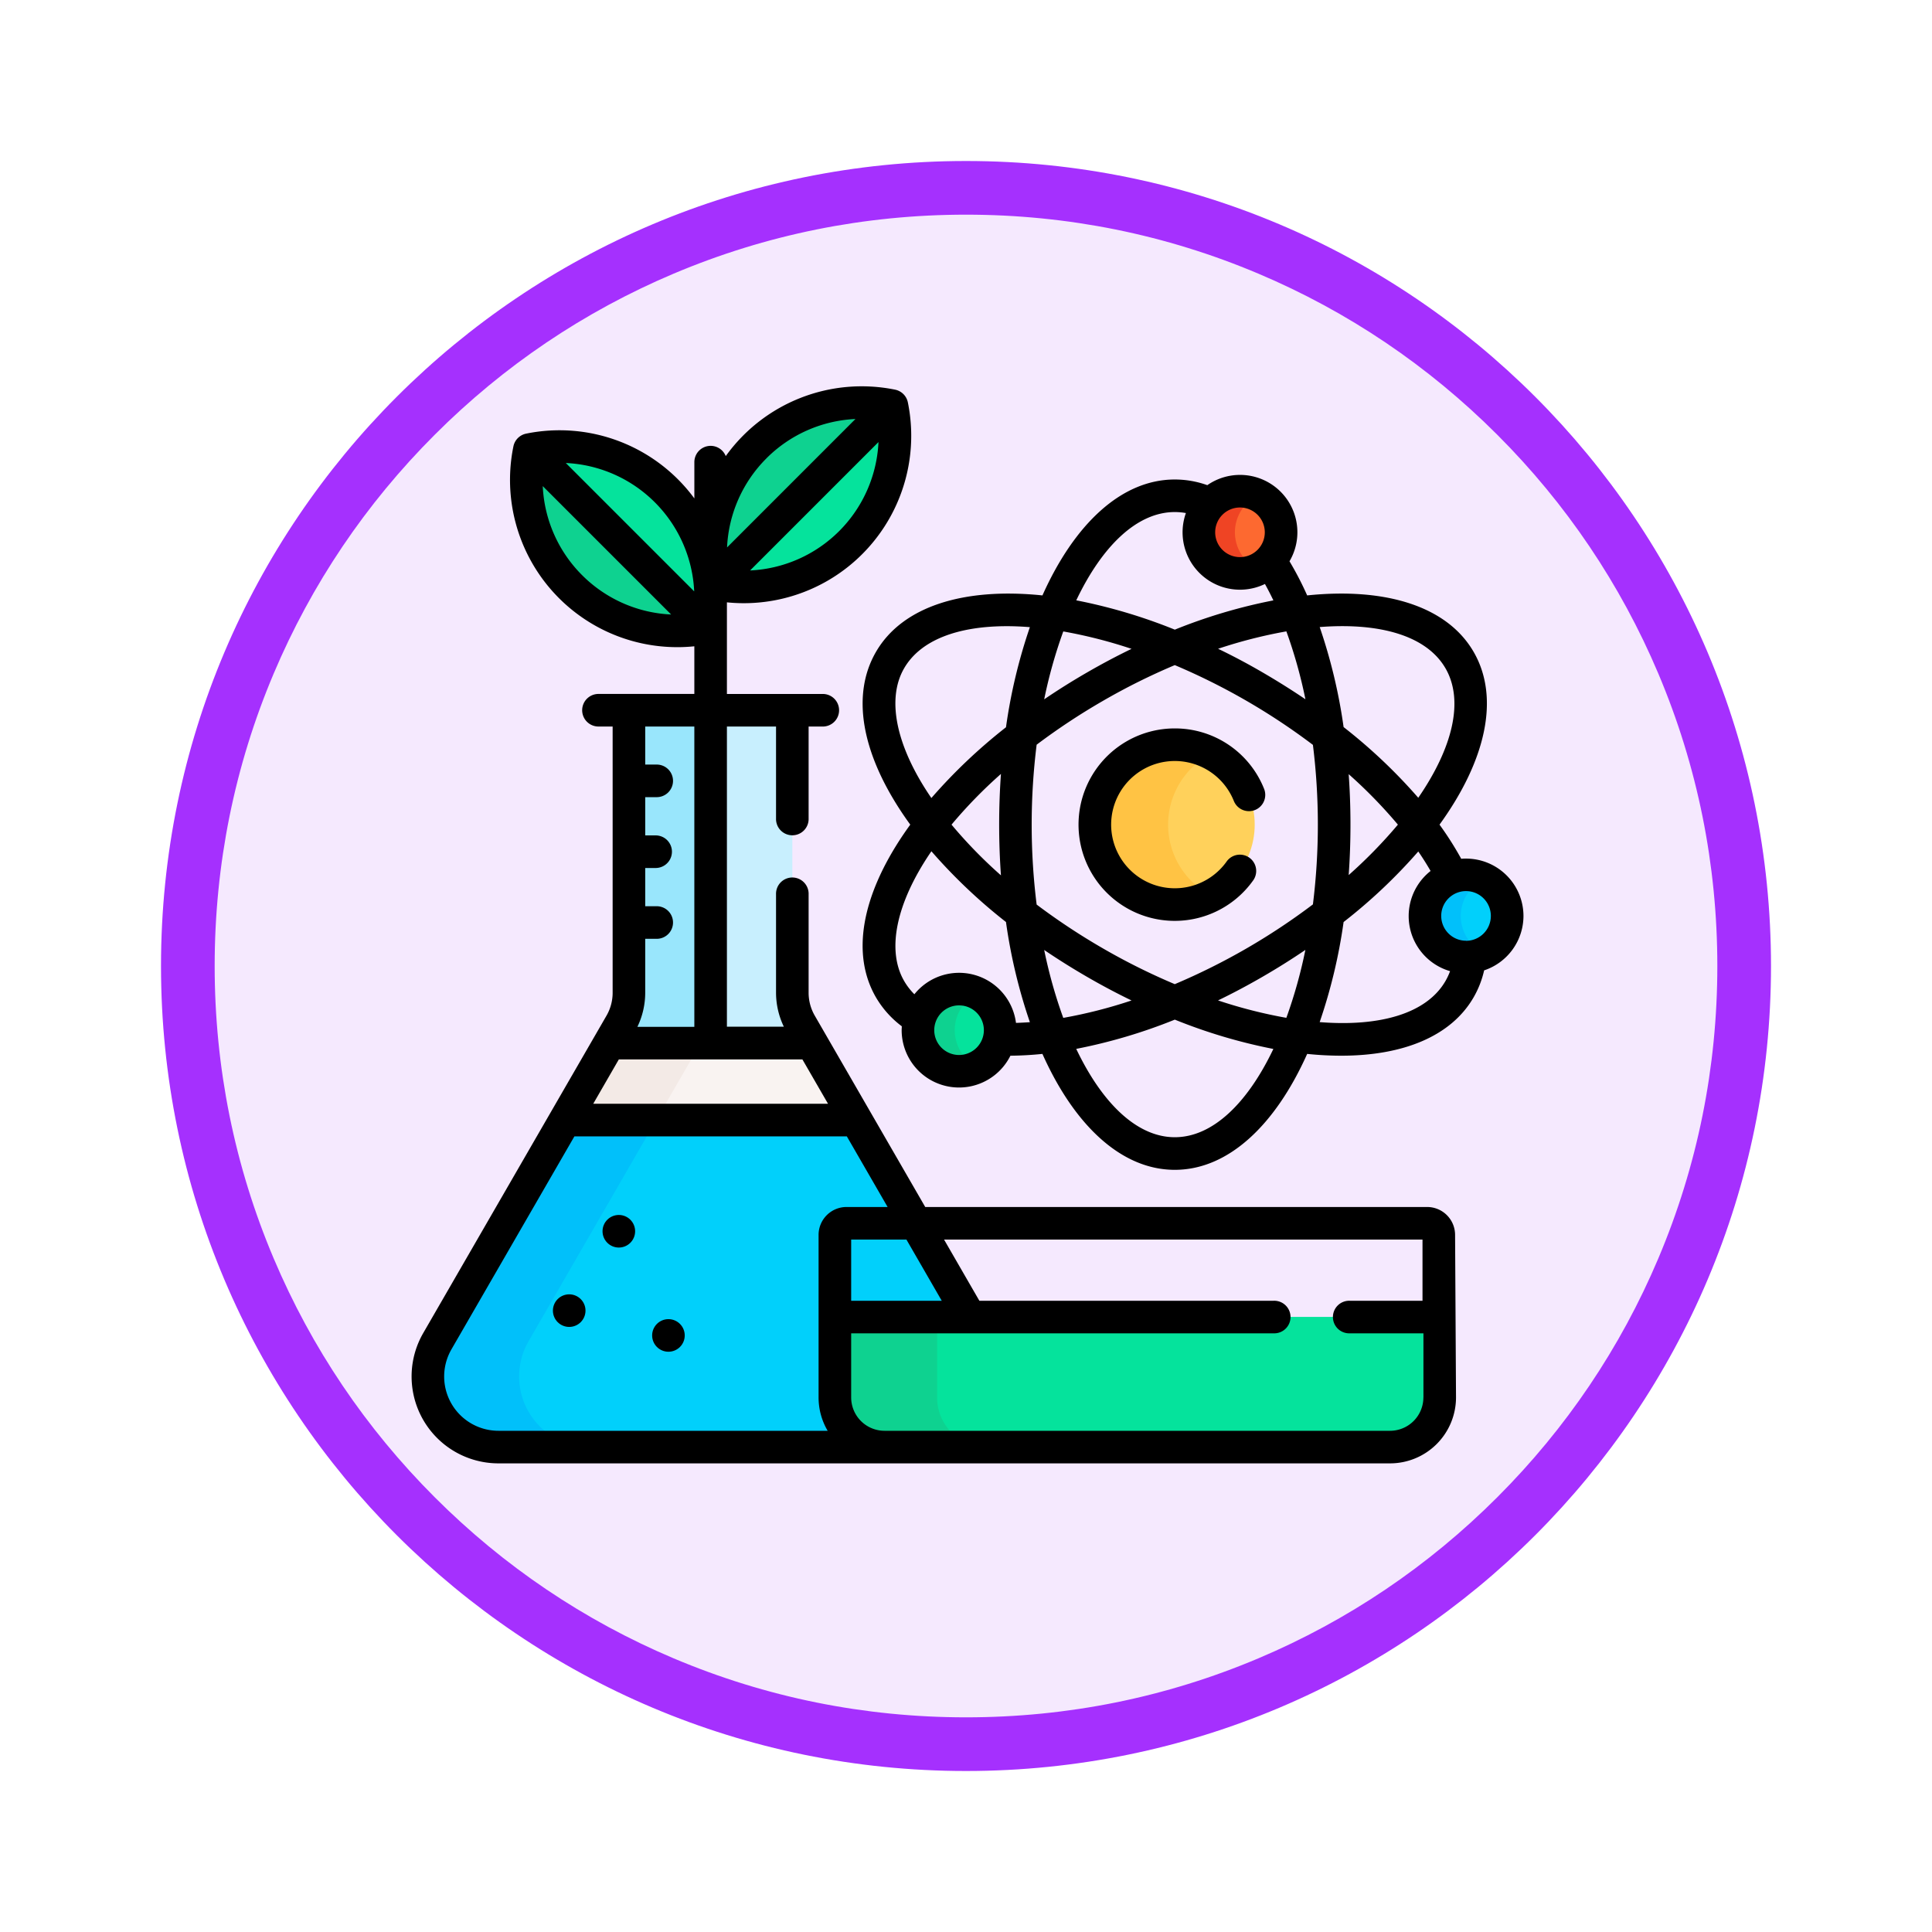 <svg xmlns="http://www.w3.org/2000/svg" xmlns:xlink="http://www.w3.org/1999/xlink" width="108" height="108" viewBox="0 0 108 108">
  <defs>
    <filter id="Trazado_982547" x="0" y="0" width="108" height="108" filterUnits="userSpaceOnUse">
      <feOffset dy="3" input="SourceAlpha"/>
      <feGaussianBlur stdDeviation="3" result="blur"/>
      <feFlood flood-opacity="0.161"/>
      <feComposite operator="in" in2="blur"/>
      <feComposite in="SourceGraphic"/>
    </filter>
  </defs>
  <g id="Grupo_1158281" data-name="Grupo 1158281" transform="translate(-171 -6580)">
    <g id="Grupo_1153365" data-name="Grupo 1153365" transform="translate(-21 -3606)">
      <g id="Grupo_1149261" data-name="Grupo 1149261" transform="translate(-83 6759)">
        <g id="Grupo_1147065" data-name="Grupo 1147065" transform="translate(-341 -556)">
          <g transform="matrix(1, 0, 0, 1, 616, 3983)" filter="url(#Trazado_982547)">
            <g id="Trazado_982547-2" data-name="Trazado 982547" transform="translate(9 6)" fill="#f5e9fe">
              <path d="M 45 88.5 C 39.127 88.5 33.43 87.35 28.068 85.082 C 22.889 82.891 18.236 79.755 14.241 75.759 C 10.245 71.764 7.109 67.111 4.918 61.932 C 2.65 56.57 1.5 50.873 1.5 45 C 1.5 39.127 2.65 33.43 4.918 28.068 C 7.109 22.889 10.245 18.236 14.241 14.241 C 18.236 10.245 22.889 7.109 28.068 4.918 C 33.43 2.65 39.127 1.5 45 1.5 C 50.873 1.5 56.57 2.65 61.932 4.918 C 67.111 7.109 71.764 10.245 75.759 14.241 C 79.755 18.236 82.891 22.889 85.082 28.068 C 87.35 33.43 88.5 39.127 88.5 45 C 88.5 50.873 87.35 56.57 85.082 61.932 C 82.891 67.111 79.755 71.764 75.759 75.759 C 71.764 79.755 67.111 82.891 61.932 85.082 C 56.57 87.35 50.873 88.5 45 88.5 Z" stroke="none"/>
              <path d="M 45 3 C 39.329 3 33.829 4.11 28.653 6.299 C 23.652 8.415 19.16 11.443 15.302 15.302 C 11.443 19.16 8.415 23.652 6.299 28.653 C 4.11 33.829 3 39.329 3 45 C 3 50.671 4.11 56.171 6.299 61.347 C 8.415 66.348 11.443 70.84 15.302 74.698 C 19.16 78.557 23.652 81.585 28.653 83.701 C 33.829 85.89 39.329 87 45 87 C 50.671 87 56.171 85.89 61.347 83.701 C 66.348 81.585 70.84 78.557 74.698 74.698 C 78.557 70.84 81.585 66.348 83.701 61.347 C 85.89 56.171 87 50.671 87 45 C 87 39.329 85.89 33.829 83.701 28.653 C 81.585 23.652 78.557 19.16 74.698 15.302 C 70.84 11.443 66.348 8.415 61.347 6.299 C 56.171 4.11 50.671 3 45 3 M 45 0 C 69.853 0 90 20.147 90 45 C 90 69.853 69.853 90 45 90 C 20.147 90 0 69.853 0 45 C 0 20.147 20.147 0 45 0 Z" stroke="none" fill="#a530fe"/>
            </g>
          </g>
        </g>
      </g>
    </g>
    <g id="ciencias" transform="translate(194 6605.087)">
      <path id="Trazado_992559" data-name="Trazado 992559" d="M30.273,195.611v-4.5h7.551l-9.465-16.394a3.468,3.468,0,0,1-.465-1.734V157.195H18.76v15.793a3.468,3.468,0,0,1-.465,1.734L8.05,192.466a3.946,3.946,0,0,0,3.417,5.918H33.046A2.774,2.774,0,0,1,30.273,195.611Z" transform="translate(-6.602 -142.58)" fill="#c8effe"/>
      <g id="Grupo_1158255" data-name="Grupo 1158255" transform="translate(0.913 14.615)">
        <path id="Trazado_992560" data-name="Trazado 992560" d="M13.154,192.466,23.4,174.721a3.466,3.466,0,0,0,.465-1.734V157.195h-5.1v15.793a3.468,3.468,0,0,1-.465,1.734L8.05,192.466a3.946,3.946,0,0,0,3.417,5.918h5.1A3.946,3.946,0,0,1,13.154,192.466Z" transform="translate(-7.515 -157.195)" fill="#99e6fc"/>
      </g>
      <path id="Trazado_992561" data-name="Trazado 992561" d="M30.273,361.4v-4.5h7.551l-6.357-11.011H15.187L8.05,358.254a3.946,3.946,0,0,0,3.417,5.918H33.046a2.774,2.774,0,0,1-2.773-2.774Z" transform="translate(-6.603 -308.367)" fill="#01d0fb"/>
      <g id="Grupo_1158256" data-name="Grupo 1158256" transform="translate(0.913 37.525)">
        <path id="Trazado_992562" data-name="Trazado 992562" d="M11.467,364.171h5.1a3.946,3.946,0,0,1-3.417-5.918l7.137-12.362h-5.1L8.05,358.253a3.946,3.946,0,0,0,3.417,5.918Z" transform="translate(-7.515 -345.891)" fill="#01c0fa"/>
      </g>
      <g id="Grupo_1158279" data-name="Grupo 1158279" transform="translate(3.913 -5.088)">
        <g id="Grupo_1158268" data-name="Grupo 1158268" transform="translate(0 0)">
          <g id="Grupo_1158259" data-name="Grupo 1158259" transform="translate(10.301)">
            <g id="Grupo_1158257" data-name="Grupo 1158257">
              <ellipse id="Elipse_11798" data-name="Elipse 11798" cx="7.045" cy="3.787" rx="7.045" ry="3.787" transform="translate(0 9.962) rotate(-45)" fill="#05e39c"/>
            </g>
            <g id="Grupo_1158258" data-name="Grupo 1158258" transform="translate(2.51 2.506)">
              <path id="Trazado_992563" data-name="Trazado 992563" d="M140.223,18.024a8.439,8.439,0,0,0-2.3,7.659l9.964-9.964A8.439,8.439,0,0,0,140.223,18.024Z" transform="translate(-137.749 -15.55)" fill="#0ed290"/>
            </g>
          </g>
          <g id="Grupo_1158262" data-name="Grupo 1158262" transform="translate(0 2.456)">
            <g id="Grupo_1158260" data-name="Grupo 1158260" transform="translate(0 0)">
              <ellipse id="Elipse_11799" data-name="Elipse 11799" cx="3.787" cy="7.045" rx="3.787" ry="7.045" transform="translate(0 5.354) rotate(-45)" fill="#05e39c"/>
            </g>
            <g id="Grupo_1158261" data-name="Grupo 1158261" transform="translate(2.509 2.676)">
              <path id="Trazado_992564" data-name="Trazado 992564" d="M55.37,44.84a8.439,8.439,0,0,0,7.659,2.3l-9.964-9.964A8.438,8.438,0,0,0,55.37,44.84Z" transform="translate(-52.896 -37.181)" fill="#0ed290"/>
            </g>
          </g>
          <g id="Grupo_1158265" data-name="Grupo 1158265" transform="translate(19.757 53.623)">
            <g id="Grupo_1158263" data-name="Grupo 1158263">
              <path id="Trazado_992565" data-name="Trazado 992565" d="M197.733,443.853H226a2.774,2.774,0,0,0,2.774-2.774v-4.5H194.959v4.5A2.774,2.774,0,0,0,197.733,443.853Z" transform="translate(-194.959 -436.584)" fill="#05e39c"/>
            </g>
            <g id="Grupo_1158264" data-name="Grupo 1158264">
              <path id="Trazado_992566" data-name="Trazado 992566" d="M200.672,441.08v-4.5h-5.713v4.5a2.774,2.774,0,0,0,2.774,2.774h5.713A2.774,2.774,0,0,1,200.672,441.08Z" transform="translate(-194.959 -436.584)" fill="#0ed290"/>
            </g>
          </g>
          <g id="Grupo_1158266" data-name="Grupo 1158266" transform="translate(4.671 38.31)">
            <path id="Trazado_992567" data-name="Trazado 992567" d="M70.7,314.757h16.28l-2.484-4.3H73.187Z" transform="translate(-70.703 -310.455)" fill="#f9f3f1"/>
          </g>
          <g id="Grupo_1158267" data-name="Grupo 1158267" transform="translate(4.671 38.31)">
            <path id="Trazado_992568" data-name="Trazado 992568" d="M73.187,310.455l-2.484,4.3h5.1l2.484-4.3Z" transform="translate(-70.703 -310.455)" fill="#f3eae6"/>
          </g>
        </g>
        <g id="Grupo_1158278" data-name="Grupo 1158278" transform="translate(24.4 7.459)">
          <g id="Grupo_1158269" data-name="Grupo 1158269" transform="translate(9.89 14.171)">
            <circle id="Elipse_11800" data-name="Elipse 11800" cx="4.468" cy="4.468" r="4.468" fill="#ffd15b"/>
          </g>
          <g id="Grupo_1158270" data-name="Grupo 1158270" transform="translate(9.89 14.171)">
            <path id="Trazado_992569" data-name="Trazado 992569" d="M318.761,177.538a4.467,4.467,0,0,1,2.421-3.971,4.468,4.468,0,1,0,0,7.943,4.467,4.467,0,0,1-2.421-3.971Z" transform="translate(-314.666 -173.07)" fill="#ffc344"/>
          </g>
          <g id="Grupo_1158271" data-name="Grupo 1158271" transform="translate(15.703)">
            <circle id="Elipse_11801" data-name="Elipse 11801" cx="2.298" cy="2.298" r="2.298" fill="#fd6930"/>
          </g>
          <g id="Grupo_1158272" data-name="Grupo 1158272" transform="translate(15.703 0)">
            <path id="Trazado_992570" data-name="Trazado 992570" d="M364.558,58.647a2.3,2.3,0,0,1,1.29-2.063,2.3,2.3,0,1,0,0,4.126,2.3,2.3,0,0,1-1.29-2.063Z" transform="translate(-362.542 -56.349)" fill="#ef4424"/>
          </g>
          <g id="Grupo_1158273" data-name="Grupo 1158273" transform="translate(0 27.832)">
            <circle id="Elipse_11802" data-name="Elipse 11802" cx="2.298" cy="2.298" r="2.298" transform="translate(0 0)" fill="#fd6930"/>
          </g>
          <g id="Grupo_1158274" data-name="Grupo 1158274" transform="translate(0 27.832)">
            <circle id="Elipse_11803" data-name="Elipse 11803" cx="2.298" cy="2.298" r="2.298" transform="translate(0 0)" fill="#05e39c"/>
          </g>
          <g id="Grupo_1158275" data-name="Grupo 1158275" transform="translate(0 27.832)">
            <path id="Trazado_992571" data-name="Trazado 992571" d="M235.26,287.883a2.3,2.3,0,0,1,1.27-2.053,2.3,2.3,0,1,0,0,4.106A2.3,2.3,0,0,1,235.26,287.883Z" transform="translate(-233.203 -285.585)" fill="#0ed290"/>
          </g>
          <g id="Grupo_1158276" data-name="Grupo 1158276" transform="translate(28.342 21.448)">
            <circle id="Elipse_11804" data-name="Elipse 11804" cx="2.298" cy="2.298" r="2.298" fill="#01d0fb"/>
          </g>
          <g id="Grupo_1158277" data-name="Grupo 1158277" transform="translate(28.342 21.448)">
            <path id="Trazado_992572" data-name="Trazado 992572" d="M468.648,235.306a2.3,2.3,0,0,1,1.3-2.066,2.3,2.3,0,1,0,0,4.132A2.3,2.3,0,0,1,468.648,235.306Z" transform="translate(-466.645 -233.008)" fill="#01c0fa"/>
          </g>
        </g>
      </g>
      <g id="Grupo_1158280" data-name="Grupo 1158280" transform="translate(0.001 -3.493)">
        <path id="Trazado_992573" data-name="Trazado 992573" d="M56.782,53.92H28.721l-6.177-10.7a2.56,2.56,0,0,1-.342-1.278v-5.5a.911.911,0,1,0-1.821,0v5.5a4.384,4.384,0,0,0,.437,1.9H17.635V27.062h2.746V32.2a.911.911,0,1,0,1.821,0V27.062h.762a.911.911,0,1,0,0-1.821H17.635V20.119A9.358,9.358,0,0,0,27.75,8.942a.911.911,0,0,0-.711-.711,9.358,9.358,0,0,0-9.469,3.713.91.91,0,0,0-1.755.339V14.31a9.359,9.359,0,0,0-9.4-3.622A.911.911,0,0,0,5.7,11.4,9.351,9.351,0,0,0,15.814,22.576v2.664H10.485a.911.911,0,1,0,0,1.821h.762V41.944a2.56,2.56,0,0,1-.342,1.278L.659,60.967a4.856,4.856,0,0,0,4.206,7.284H54.708a3.689,3.689,0,0,0,3.684-3.684l-.052-9.088a1.561,1.561,0,0,0-1.559-1.559ZM26.108,11.16a7.536,7.536,0,0,1-7.177,7.177Zm-6.266.911a7.517,7.517,0,0,1,4.978-2.2L17.643,17.05a7.518,7.518,0,0,1,2.2-4.978ZM9.54,18.6a7.519,7.519,0,0,1-2.2-4.978l7.177,7.177A7.518,7.518,0,0,1,9.54,18.6ZM8.629,12.33a7.535,7.535,0,0,1,7.177,7.177ZM29.644,59.161H24.581v-3.42H27.67Zm-13.83-32.1V43.848H12.631a4.384,4.384,0,0,0,.437-1.9V38.928h.613a.911.911,0,1,0,0-1.821h-.613V34.969h.613a.911.911,0,0,0,0-1.821h-.613V31.009h.613a.911.911,0,1,0,0-1.821h-.613V27.062Zm-4.22,18.607h10.26l1.433,2.481H10.162ZM23.268,66.43H4.864a3.035,3.035,0,0,1-2.628-4.553L9.11,49.971H24.338l2.28,3.949h-2.3a1.561,1.561,0,0,0-1.559,1.559v9.088a3.661,3.661,0,0,0,.508,1.863Zm33.3-1.863a1.865,1.865,0,0,1-1.863,1.863H26.444a1.865,1.865,0,0,1-1.863-1.863V60.982H48.2a.911.911,0,1,0,0-1.821H31.747l-1.974-3.42H56.519v3.42H52.452a.911.911,0,1,0,0,1.821h4.119v3.585Z" transform="translate(-0.001 -8.042)"/>
        <path id="Trazado_992574" data-name="Trazado 992574" d="M312.545,165.57a5.379,5.379,0,1,0,4.4,8.468.911.911,0,0,0-1.49-1.047,3.557,3.557,0,1,1,.383-3.382.911.911,0,1,0,1.687-.687A5.36,5.36,0,0,0,312.545,165.57Z" transform="translate(-269.873 -146.445)"/>
        <path id="Trazado_992575" data-name="Trazado 992575" d="M244.68,73.507a3.212,3.212,0,0,0-3.209-3.209c-.091,0-.181,0-.27.012a18.068,18.068,0,0,0-1.214-1.91c2.567-3.545,3.4-7.066,1.913-9.647s-4.958-3.618-9.311-3.167a18.189,18.189,0,0,0-.988-1.908,3.206,3.206,0,0,0-4.595-4.255,5.409,5.409,0,0,0-1.816-.317c-2.981,0-5.612,2.485-7.4,6.48-4.353-.45-7.821.586-9.311,3.167-1.374,2.38-.824,5.616,1.548,9.114.121.178.246.356.375.533-.129.177-.254.355-.375.533-2.372,3.5-2.922,6.735-1.548,9.114a5.475,5.475,0,0,0,1.449,1.625c0,.072-.008.144-.008.217A3.208,3.208,0,0,0,216,81.316q.865-.006,1.789-.1c1.787,3.995,4.418,6.48,7.4,6.48s5.612-2.485,7.4-6.48a18.578,18.578,0,0,0,1.908.1c3.447,0,6.138-1.079,7.4-3.27a5.372,5.372,0,0,0,.584-1.5A3.213,3.213,0,0,0,244.68,73.507ZM232.491,61.392q-1.144-.774-2.391-1.5t-2.491-1.323a26.912,26.912,0,0,1,3.817-.973A26.927,26.927,0,0,1,232.491,61.392Zm-2.271-9.334a1.387,1.387,0,1,1-1.387-1.387A1.389,1.389,0,0,1,230.22,52.059Zm-5.03-1.132a3.537,3.537,0,0,1,.62.056,3.208,3.208,0,0,0,4.418,3.965q.244.439.472.917A30.033,30.033,0,0,0,225.19,57.5a30.038,30.038,0,0,0-5.509-1.639C221.127,52.824,223.079,50.926,225.19,50.926ZM218.955,57.6a26.914,26.914,0,0,1,3.816.973q-1.242.6-2.491,1.322t-2.392,1.5A26.916,26.916,0,0,1,218.955,57.6Zm-5.826,23.677a1.387,1.387,0,1,1,1.387-1.387,1.389,1.389,0,0,1-1.387,1.387Zm3.182-1.795a3.206,3.206,0,0,0-5.68-1.6,3.593,3.593,0,0,1-.573-.744c-.991-1.717-.452-4.335,1.478-7.182l.047-.068a30.175,30.175,0,0,0,4.169,3.955,30.055,30.055,0,0,0,1.336,5.6Q216.692,79.47,216.311,79.483Zm-.84-8.247a26.207,26.207,0,0,1-2.763-2.835,26.206,26.206,0,0,1,2.763-2.835q-.1,1.386-.1,2.836t.1,2.835Zm.28-8.278a30.182,30.182,0,0,0-4.169,3.955l-.047-.068c-1.931-2.847-2.47-5.465-1.478-7.182.917-1.587,3.012-2.356,5.745-2.356.414,0,.844.019,1.286.054A30.052,30.052,0,0,0,215.752,62.958Zm2.137,12.449q1.152.782,2.392,1.5t2.491,1.323a26.911,26.911,0,0,1-3.817.973A26.948,26.948,0,0,1,217.888,75.406Zm7.3,10.467c-2.111,0-4.062-1.9-5.509-4.938A30.05,30.05,0,0,0,225.19,79.3a30.04,30.04,0,0,0,5.509,1.639C229.252,83.976,227.3,85.873,225.19,85.873Zm6.235-6.674a26.928,26.928,0,0,1-3.817-.973q1.242-.6,2.491-1.323t2.391-1.5A26.928,26.928,0,0,1,231.425,79.2Zm1.487-6.341a36.173,36.173,0,0,1-7.722,4.459,35.845,35.845,0,0,1-4-1.99,36.538,36.538,0,0,1-3.722-2.459,36.126,36.126,0,0,1,0-8.937,36.523,36.523,0,0,1,3.722-2.459,35.863,35.863,0,0,1,4-1.99,36.164,36.164,0,0,1,7.722,4.459,36.132,36.132,0,0,1,0,8.917Zm7.41-13.2c1.056,1.828.388,4.467-1.521,7.24a30.039,30.039,0,0,0-4.174-3.952,30.045,30.045,0,0,0-1.336-5.591C236.648,57.094,239.267,57.835,240.322,59.663Zm-5.413,5.918A26.924,26.924,0,0,1,237.66,68.4a26.921,26.921,0,0,1-2.751,2.819q.1-1.378.1-2.819T234.909,65.581Zm-1.618,13.858a30.046,30.046,0,0,0,1.336-5.59A30.046,30.046,0,0,0,238.8,69.9c.252.366.48.73.688,1.09a3.206,3.206,0,0,0,1.089,5.6,3.542,3.542,0,0,1-.256.549C239.267,78.965,236.648,79.706,233.292,79.439Zm8.18-4.545a1.387,1.387,0,1,1,1.387-1.387A1.389,1.389,0,0,1,241.471,74.894Z" transform="translate(-182.518 -43.896)"/>
        <circle id="Elipse_11805" data-name="Elipse 11805" cx="0.911" cy="0.911" r="0.911" transform="translate(10.681 46.323)"/>
        <circle id="Elipse_11806" data-name="Elipse 11806" cx="0.911" cy="0.911" r="0.911" transform="translate(13.454 52.147)"/>
        <circle id="Elipse_11807" data-name="Elipse 11807" cx="0.911" cy="0.911" r="0.911" transform="translate(7.907 50.76)"/>
      </g>
    </g>
  </g>
</svg>

